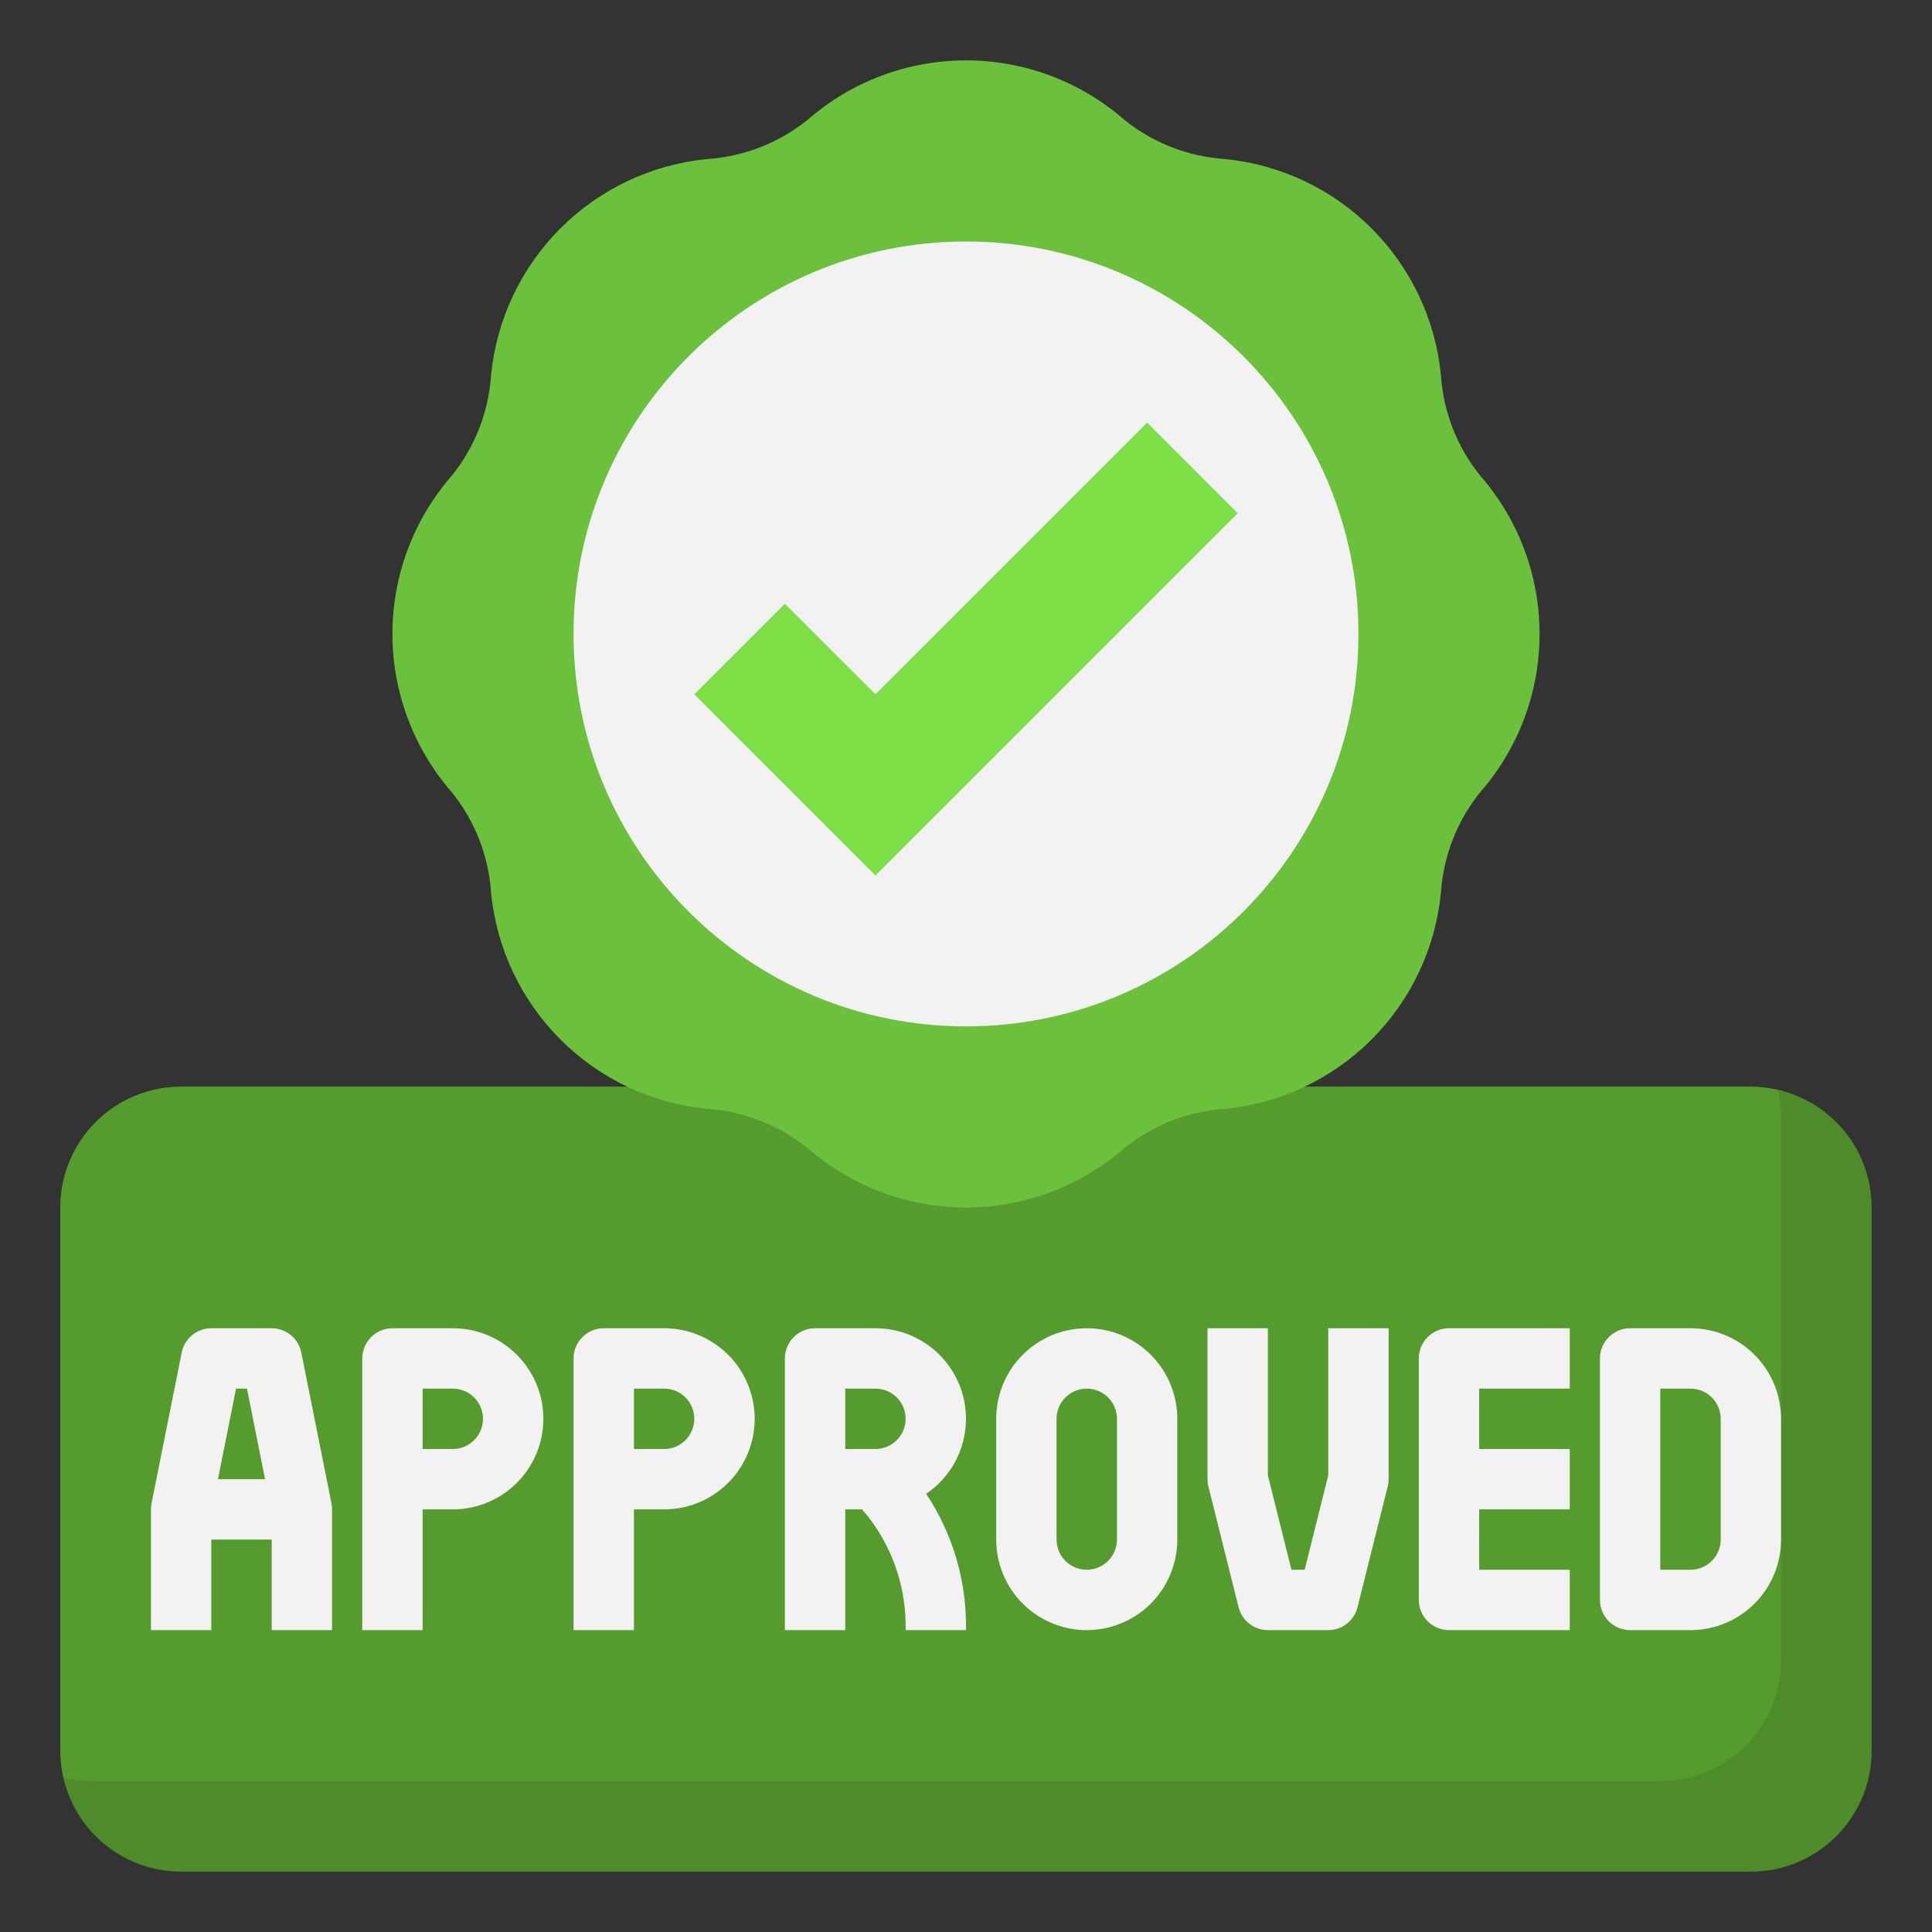 <svg width='60' height='60' viewBox='0 0 60 60' fill='none' xmlns='http://www.w3.org/2000/svg'><rect x="0" y="0" width="60" height="60" fill="#333333" stroke="none"/><path d='M54.375 33.75H5.625C3.554 33.75 1.875 35.429 1.875 37.5V54.375C1.875 56.446 3.554 58.125 5.625 58.125H54.375C56.446 58.125 58.125 56.446 58.125 54.375V37.5C58.125 35.429 56.446 33.75 54.375 33.75Z' fill='#4D8C28'/><path d='M5.625 33.75C4.63 33.75 3.677 34.145 2.973 34.848C2.27 35.552 1.875 36.505 1.875 37.5V54.375C1.877 54.657 1.911 54.937 1.976 55.211C2.25 55.276 2.531 55.31 2.812 55.312H51.562C52.557 55.312 53.511 54.917 54.214 54.214C54.917 53.511 55.312 52.557 55.312 51.562V34.688C55.31 34.406 55.276 34.125 55.211 33.851C54.937 33.786 54.657 33.752 54.375 33.75H5.625Z' fill='#559B2D'/><path d='M47.812 19.688C47.814 17.882 47.161 16.138 45.974 14.778C45.25 13.883 44.822 12.786 44.748 11.637C44.577 9.919 43.816 8.313 42.595 7.092C41.374 5.871 39.768 5.111 38.05 4.94C36.902 4.866 35.804 4.438 34.91 3.714C33.549 2.528 31.805 1.875 30 1.875C28.195 1.875 26.451 2.528 25.09 3.714C24.195 4.438 23.098 4.866 21.95 4.94C20.231 5.111 18.625 5.871 17.405 7.092C16.184 8.313 15.423 9.919 15.252 11.637C15.178 12.786 14.75 13.883 14.026 14.778C12.84 16.139 12.187 17.883 12.187 19.688C12.187 21.492 12.84 23.236 14.026 24.597C14.75 25.492 15.178 26.589 15.252 27.738C15.423 29.456 16.184 31.062 17.405 32.283C18.625 33.504 20.231 34.264 21.95 34.435C23.098 34.509 24.195 34.938 25.09 35.662C26.451 36.847 28.195 37.5 30 37.5C31.805 37.5 33.549 36.847 34.91 35.662C35.804 34.938 36.902 34.509 38.05 34.435C39.768 34.264 41.374 33.504 42.595 32.283C43.816 31.062 44.577 29.456 44.748 27.738C44.822 26.589 45.25 25.492 45.974 24.597C47.161 23.237 47.814 21.493 47.812 19.688Z' fill='#6BC13B'/><path d='M30 31.875C36.731 31.875 42.188 26.419 42.188 19.688C42.188 12.957 36.731 7.5 30 7.5C23.269 7.5 17.812 12.957 17.812 19.688C17.812 26.419 23.269 31.875 30 31.875Z' fill='#F2F2F2'/><path d='M21.562 21.562L27.188 27.188L38.438 15.938L35.625 13.125L27.188 21.562L24.375 18.75L21.562 21.562Z' fill='#7BDF45'/><path d='M9.356 42C9.313 41.788 9.198 41.598 9.031 41.461C8.863 41.325 8.654 41.25 8.438 41.25H6.562C6.346 41.25 6.137 41.325 5.969 41.461C5.802 41.598 5.687 41.788 5.644 42L4.706 46.688C4.694 46.749 4.687 46.812 4.688 46.875V50.625H6.562V47.812H8.438V50.625H10.312V46.875C10.313 46.812 10.306 46.749 10.294 46.688L9.356 42ZM7.67 43.125L8.232 45.938H6.769L7.331 43.125H7.67Z' fill='#F2F2F2'/><path d='M14.062 41.25H12.188C11.939 41.25 11.7 41.349 11.525 41.525C11.349 41.7 11.25 41.939 11.25 42.188V50.625H13.125V46.875H14.062C14.808 46.875 15.524 46.579 16.051 46.051C16.579 45.524 16.875 44.808 16.875 44.062C16.875 43.317 16.579 42.601 16.051 42.074C15.524 41.546 14.808 41.25 14.062 41.25ZM14.062 45H13.125V43.125H14.062C14.311 43.125 14.55 43.224 14.725 43.4C14.901 43.575 15 43.814 15 44.062C15 44.311 14.901 44.55 14.725 44.725C14.55 44.901 14.311 45 14.062 45Z' fill='#F2F2F2'/><path d='M20.625 41.25H18.75C18.501 41.25 18.263 41.349 18.087 41.525C17.911 41.7 17.812 41.939 17.812 42.188V50.625H19.688V46.875H20.625C21.371 46.875 22.086 46.579 22.614 46.051C23.141 45.524 23.438 44.808 23.438 44.062C23.438 43.317 23.141 42.601 22.614 42.074C22.086 41.546 21.371 41.25 20.625 41.25ZM20.625 45H19.688V43.125H20.625C20.874 43.125 21.112 43.224 21.288 43.4C21.464 43.575 21.562 43.814 21.562 44.062C21.562 44.311 21.464 44.55 21.288 44.725C21.112 44.901 20.874 45 20.625 45Z' fill='#F2F2F2'/><path d='M30 44.062C30 43.317 29.704 42.601 29.176 42.074C28.649 41.546 27.933 41.25 27.188 41.25H25.312C25.064 41.25 24.825 41.349 24.65 41.525C24.474 41.7 24.375 41.939 24.375 42.188V50.625H26.25V46.875H26.773C27.64 47.87 28.119 49.144 28.125 50.464V50.625H30V50.464C29.996 49.014 29.566 47.598 28.762 46.391C29.143 46.134 29.455 45.787 29.671 45.381C29.887 44.975 30 44.522 30 44.062ZM26.25 43.125H27.188C27.436 43.125 27.675 43.224 27.85 43.4C28.026 43.575 28.125 43.814 28.125 44.062C28.125 44.311 28.026 44.55 27.85 44.725C27.675 44.901 27.436 45 27.188 45H26.25V43.125Z' fill='#F2F2F2'/><path d='M41.25 45.822L40.518 48.75H40.107L39.375 45.822V41.25H37.5V45.938C37.5 46.014 37.509 46.09 37.528 46.164L38.466 49.914C38.516 50.117 38.633 50.297 38.798 50.426C38.963 50.555 39.166 50.625 39.375 50.625H41.25C41.459 50.625 41.662 50.555 41.827 50.426C41.992 50.297 42.109 50.117 42.159 49.914L43.097 46.164C43.116 46.09 43.125 46.014 43.125 45.938V41.25H41.25V45.822Z' fill='#F2F2F2'/><path d='M44.062 42.188V49.688C44.062 49.936 44.161 50.175 44.337 50.35C44.513 50.526 44.751 50.625 45 50.625H48.75V48.75H45.938V46.875H48.75V45H45.938V43.125H48.75V41.25H45C44.751 41.25 44.513 41.349 44.337 41.525C44.161 41.7 44.062 41.939 44.062 42.188Z' fill='#F2F2F2'/><path d='M33.75 41.25C33.004 41.25 32.289 41.546 31.761 42.074C31.234 42.601 30.938 43.317 30.938 44.062V47.812C30.938 48.558 31.234 49.274 31.761 49.801C32.289 50.329 33.004 50.625 33.75 50.625C34.496 50.625 35.211 50.329 35.739 49.801C36.266 49.274 36.562 48.558 36.562 47.812V44.062C36.562 43.317 36.266 42.601 35.739 42.074C35.211 41.546 34.496 41.25 33.75 41.25ZM34.688 47.812C34.688 48.061 34.589 48.3 34.413 48.475C34.237 48.651 33.999 48.75 33.75 48.75C33.501 48.75 33.263 48.651 33.087 48.475C32.911 48.3 32.812 48.061 32.812 47.812V44.062C32.812 43.814 32.911 43.575 33.087 43.4C33.263 43.224 33.501 43.125 33.75 43.125C33.999 43.125 34.237 43.224 34.413 43.4C34.589 43.575 34.688 43.814 34.688 44.062V47.812Z' fill='#F2F2F2'/><path d='M52.5 41.25H50.625C50.376 41.25 50.138 41.349 49.962 41.525C49.786 41.7 49.688 41.939 49.688 42.188V49.688C49.688 49.936 49.786 50.175 49.962 50.35C50.138 50.526 50.376 50.625 50.625 50.625H52.5C53.246 50.625 53.961 50.329 54.489 49.801C55.016 49.274 55.312 48.558 55.312 47.812V44.062C55.312 43.317 55.016 42.601 54.489 42.074C53.961 41.546 53.246 41.25 52.5 41.25ZM53.438 47.812C53.438 48.061 53.339 48.3 53.163 48.475C52.987 48.651 52.749 48.75 52.5 48.75H51.562V43.125H52.5C52.749 43.125 52.987 43.224 53.163 43.4C53.339 43.575 53.438 43.814 53.438 44.062V47.812Z' fill='#F2F2F2'/></svg>
